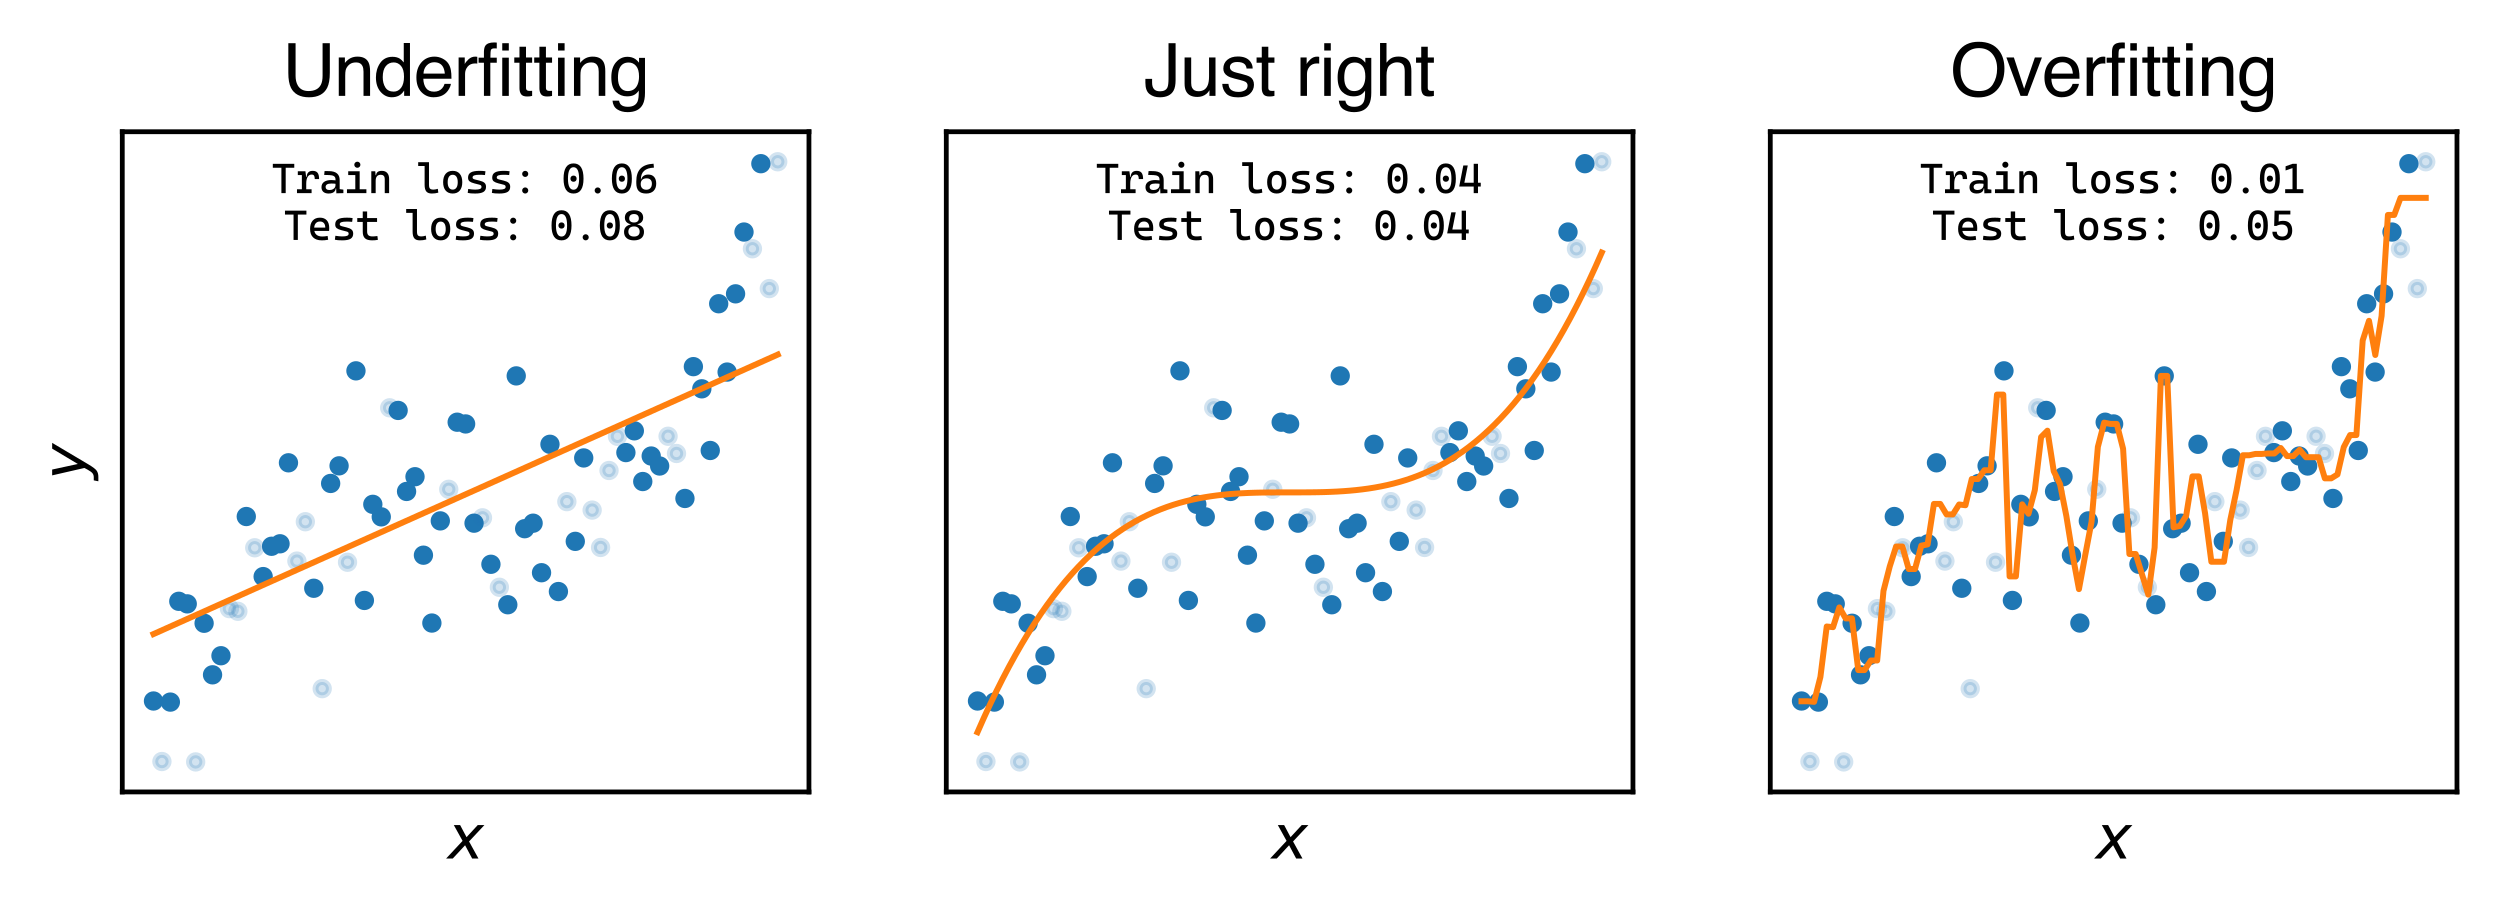 <?xml version="1.0" encoding="utf-8" standalone="no"?>
<!DOCTYPE svg PUBLIC "-//W3C//DTD SVG 1.1//EN"
  "http://www.w3.org/Graphics/SVG/1.1/DTD/svg11.dtd">
<svg xmlns:xlink="http://www.w3.org/1999/xlink" width="418.258pt" height="152.95pt" viewBox="0 0 418.258 152.95" xmlns="http://www.w3.org/2000/svg" version="1.1">
 <defs>
  <style type="text/css">*{stroke-linejoin: round; stroke-linecap: butt}</style>
 </defs>
 <g id="figure_1">
  <g id="patch_1">
   <path d="M 0 152.95 
L 418.258 152.95 
L 418.258 0 
L 0 0 
z
" style="fill: #ffffff"/>
  </g>
  <g id="axes_1">
   <g id="patch_2">
    <path d="M 20.458 132.492 
L 135.34 132.492 
L 135.34 22.043 
L 20.458 22.043 
z
" style="fill: #ffffff"/>
   </g>
   <g id="PathCollection_1">
    <defs>
     <path id="m319d9e95fe" d="M 0 1.118 
C 0.297 1.118 0.581 1 0.791 0.791 
C 1 0.581 1.118 0.297 1.118 0 
C 1.118 -0.297 1 -0.581 0.791 -0.791 
C 0.581 -1 0.297 -1.118 0 -1.118 
C -0.297 -1.118 -0.581 -1 -0.791 -0.791 
C -1 -0.581 -1.118 -0.297 -1.118 0 
C -1.118 0.297 -1 0.581 -0.791 0.791 
C -0.581 1 -0.297 1.118 0 1.118 
z
" style="stroke: #1f77b4"/>
    </defs>
    <g clip-path="url(#pfe03dd44c5)">
     <use xlink:href="#m319d9e95fe" x="46.85" y="90.977" style="fill: #1f77b4; stroke: #1f77b4"/>
     <use xlink:href="#m319d9e95fe" x="35.559" y="112.9" style="fill: #1f77b4; stroke: #1f77b4"/>
     <use xlink:href="#m319d9e95fe" x="124.473" y="38.821" style="fill: #1f77b4; stroke: #1f77b4"/>
     <use xlink:href="#m319d9e95fe" x="77.899" y="70.927" style="fill: #1f77b4; stroke: #1f77b4"/>
     <use xlink:href="#m319d9e95fe" x="34.148" y="104.274" style="fill: #1f77b4; stroke: #1f77b4"/>
     <use xlink:href="#m319d9e95fe" x="76.488" y="70.636" style="fill: #1f77b4; stroke: #1f77b4"/>
     <use xlink:href="#m319d9e95fe" x="114.594" y="83.394" style="fill: #1f77b4; stroke: #1f77b4"/>
     <use xlink:href="#m319d9e95fe" x="63.786" y="86.47" style="fill: #1f77b4; stroke: #1f77b4"/>
     <use xlink:href="#m319d9e95fe" x="92.012" y="74.333" style="fill: #1f77b4; stroke: #1f77b4"/>
     <use xlink:href="#m319d9e95fe" x="108.948" y="76.295" style="fill: #1f77b4; stroke: #1f77b4"/>
     <use xlink:href="#m319d9e95fe" x="72.254" y="104.237" style="fill: #1f77b4; stroke: #1f77b4"/>
     <use xlink:href="#m319d9e95fe" x="123.062" y="49.16" style="fill: #1f77b4; stroke: #1f77b4"/>
     <use xlink:href="#m319d9e95fe" x="107.537" y="80.562" style="fill: #1f77b4; stroke: #1f77b4"/>
     <use xlink:href="#m319d9e95fe" x="60.963" y="100.455" style="fill: #1f77b4; stroke: #1f77b4"/>
     <use xlink:href="#m319d9e95fe" x="55.318" y="80.881" style="fill: #1f77b4; stroke: #1f77b4"/>
     <use xlink:href="#m319d9e95fe" x="66.608" y="68.666" style="fill: #1f77b4; stroke: #1f77b4"/>
     <use xlink:href="#m319d9e95fe" x="118.828" y="75.367" style="fill: #1f77b4; stroke: #1f77b4"/>
     <use xlink:href="#m319d9e95fe" x="48.261" y="77.428" style="fill: #1f77b4; stroke: #1f77b4"/>
     <use xlink:href="#m319d9e95fe" x="96.246" y="90.571" style="fill: #1f77b4; stroke: #1f77b4"/>
     <use xlink:href="#m319d9e95fe" x="121.65" y="62.248" style="fill: #1f77b4; stroke: #1f77b4"/>
     <use xlink:href="#m319d9e95fe" x="56.729" y="77.936" style="fill: #1f77b4; stroke: #1f77b4"/>
     <use xlink:href="#m319d9e95fe" x="41.204" y="86.415" style="fill: #1f77b4; stroke: #1f77b4"/>
     <use xlink:href="#m319d9e95fe" x="89.19" y="87.532" style="fill: #1f77b4; stroke: #1f77b4"/>
     <use xlink:href="#m319d9e95fe" x="97.658" y="76.615" style="fill: #1f77b4; stroke: #1f77b4"/>
     <use xlink:href="#m319d9e95fe" x="31.325" y="101.028" style="fill: #1f77b4; stroke: #1f77b4"/>
     <use xlink:href="#m319d9e95fe" x="70.842" y="92.885" style="fill: #1f77b4; stroke: #1f77b4"/>
     <use xlink:href="#m319d9e95fe" x="45.438" y="91.392" style="fill: #1f77b4; stroke: #1f77b4"/>
     <use xlink:href="#m319d9e95fe" x="87.778" y="88.453" style="fill: #1f77b4; stroke: #1f77b4"/>
     <use xlink:href="#m319d9e95fe" x="116.005" y="61.34" style="fill: #1f77b4; stroke: #1f77b4"/>
     <use xlink:href="#m319d9e95fe" x="117.416" y="65.05" style="fill: #1f77b4; stroke: #1f77b4"/>
     <use xlink:href="#m319d9e95fe" x="62.374" y="84.378" style="fill: #1f77b4; stroke: #1f77b4"/>
     <use xlink:href="#m319d9e95fe" x="106.126" y="72.078" style="fill: #1f77b4; stroke: #1f77b4"/>
     <use xlink:href="#m319d9e95fe" x="69.431" y="79.757" style="fill: #1f77b4; stroke: #1f77b4"/>
     <use xlink:href="#m319d9e95fe" x="127.296" y="27.384" style="fill: #1f77b4; stroke: #1f77b4"/>
     <use xlink:href="#m319d9e95fe" x="36.97" y="109.705" style="fill: #1f77b4; stroke: #1f77b4"/>
     <use xlink:href="#m319d9e95fe" x="82.133" y="94.407" style="fill: #1f77b4; stroke: #1f77b4"/>
     <use xlink:href="#m319d9e95fe" x="93.424" y="98.967" style="fill: #1f77b4; stroke: #1f77b4"/>
     <use xlink:href="#m319d9e95fe" x="44.027" y="96.465" style="fill: #1f77b4; stroke: #1f77b4"/>
     <use xlink:href="#m319d9e95fe" x="86.367" y="62.888" style="fill: #1f77b4; stroke: #1f77b4"/>
     <use xlink:href="#m319d9e95fe" x="73.665" y="87.146" style="fill: #1f77b4; stroke: #1f77b4"/>
     <use xlink:href="#m319d9e95fe" x="120.239" y="50.816" style="fill: #1f77b4; stroke: #1f77b4"/>
     <use xlink:href="#m319d9e95fe" x="29.914" y="100.6" style="fill: #1f77b4; stroke: #1f77b4"/>
     <use xlink:href="#m319d9e95fe" x="28.502" y="117.463" style="fill: #1f77b4; stroke: #1f77b4"/>
     <use xlink:href="#m319d9e95fe" x="59.552" y="62.044" style="fill: #1f77b4; stroke: #1f77b4"/>
     <use xlink:href="#m319d9e95fe" x="68.02" y="82.22" style="fill: #1f77b4; stroke: #1f77b4"/>
     <use xlink:href="#m319d9e95fe" x="110.36" y="77.964" style="fill: #1f77b4; stroke: #1f77b4"/>
     <use xlink:href="#m319d9e95fe" x="104.714" y="75.718" style="fill: #1f77b4; stroke: #1f77b4"/>
     <use xlink:href="#m319d9e95fe" x="84.956" y="101.175" style="fill: #1f77b4; stroke: #1f77b4"/>
     <use xlink:href="#m319d9e95fe" x="90.601" y="95.817" style="fill: #1f77b4; stroke: #1f77b4"/>
     <use xlink:href="#m319d9e95fe" x="52.495" y="98.417" style="fill: #1f77b4; stroke: #1f77b4"/>
     <use xlink:href="#m319d9e95fe" x="79.31" y="87.528" style="fill: #1f77b4; stroke: #1f77b4"/>
     <use xlink:href="#m319d9e95fe" x="25.68" y="117.28" style="fill: #1f77b4; stroke: #1f77b4"/>
    </g>
   </g>
   <g id="PathCollection_2">
    <defs>
     <path id="ma2eb45e146" d="M 0 1.118 
C 0.297 1.118 0.581 1 0.791 0.791 
C 1 0.581 1.118 0.297 1.118 0 
C 1.118 -0.297 1 -0.581 0.791 -0.791 
C 0.581 -1 0.297 -1.118 0 -1.118 
C -0.297 -1.118 -0.581 -1 -0.791 -0.791 
C -1 -0.581 -1.118 -0.297 -1.118 0 
C -1.118 0.297 -1 0.581 -0.791 0.791 
C -0.581 1 -0.297 1.118 0 1.118 
z
" style="stroke: #1f77b4; stroke-opacity: 0.2"/>
    </defs>
    <g clip-path="url(#pfe03dd44c5)">
     <use xlink:href="#ma2eb45e146" x="75.076" y="81.86" style="fill: #1f77b4; fill-opacity: 0.2; stroke: #1f77b4; stroke-opacity: 0.2"/>
     <use xlink:href="#ma2eb45e146" x="130.118" y="27.063" style="fill: #1f77b4; fill-opacity: 0.2; stroke: #1f77b4; stroke-opacity: 0.2"/>
     <use xlink:href="#ma2eb45e146" x="42.616" y="91.644" style="fill: #1f77b4; fill-opacity: 0.2; stroke: #1f77b4; stroke-opacity: 0.2"/>
     <use xlink:href="#ma2eb45e146" x="32.736" y="127.472" style="fill: #1f77b4; fill-opacity: 0.2; stroke: #1f77b4; stroke-opacity: 0.2"/>
     <use xlink:href="#ma2eb45e146" x="103.303" y="72.998" style="fill: #1f77b4; fill-opacity: 0.2; stroke: #1f77b4; stroke-opacity: 0.2"/>
     <use xlink:href="#ma2eb45e146" x="39.793" y="102.271" style="fill: #1f77b4; fill-opacity: 0.2; stroke: #1f77b4; stroke-opacity: 0.2"/>
     <use xlink:href="#ma2eb45e146" x="94.835" y="83.925" style="fill: #1f77b4; fill-opacity: 0.2; stroke: #1f77b4; stroke-opacity: 0.2"/>
     <use xlink:href="#ma2eb45e146" x="80.722" y="86.633" style="fill: #1f77b4; fill-opacity: 0.2; stroke: #1f77b4; stroke-opacity: 0.2"/>
     <use xlink:href="#ma2eb45e146" x="99.069" y="85.34" style="fill: #1f77b4; fill-opacity: 0.2; stroke: #1f77b4; stroke-opacity: 0.2"/>
     <use xlink:href="#ma2eb45e146" x="125.884" y="41.618" style="fill: #1f77b4; fill-opacity: 0.2; stroke: #1f77b4; stroke-opacity: 0.2"/>
     <use xlink:href="#ma2eb45e146" x="100.48" y="91.592" style="fill: #1f77b4; fill-opacity: 0.2; stroke: #1f77b4; stroke-opacity: 0.2"/>
     <use xlink:href="#ma2eb45e146" x="53.906" y="115.212" style="fill: #1f77b4; fill-opacity: 0.2; stroke: #1f77b4; stroke-opacity: 0.2"/>
     <use xlink:href="#ma2eb45e146" x="49.672" y="93.874" style="fill: #1f77b4; fill-opacity: 0.2; stroke: #1f77b4; stroke-opacity: 0.2"/>
     <use xlink:href="#ma2eb45e146" x="27.091" y="127.404" style="fill: #1f77b4; fill-opacity: 0.2; stroke: #1f77b4; stroke-opacity: 0.2"/>
     <use xlink:href="#ma2eb45e146" x="111.771" y="72.988" style="fill: #1f77b4; fill-opacity: 0.2; stroke: #1f77b4; stroke-opacity: 0.2"/>
     <use xlink:href="#ma2eb45e146" x="65.197" y="68.228" style="fill: #1f77b4; fill-opacity: 0.2; stroke: #1f77b4; stroke-opacity: 0.2"/>
     <use xlink:href="#ma2eb45e146" x="113.182" y="75.868" style="fill: #1f77b4; fill-opacity: 0.2; stroke: #1f77b4; stroke-opacity: 0.2"/>
     <use xlink:href="#ma2eb45e146" x="128.707" y="48.282" style="fill: #1f77b4; fill-opacity: 0.2; stroke: #1f77b4; stroke-opacity: 0.2"/>
     <use xlink:href="#ma2eb45e146" x="83.544" y="98.249" style="fill: #1f77b4; fill-opacity: 0.2; stroke: #1f77b4; stroke-opacity: 0.2"/>
     <use xlink:href="#ma2eb45e146" x="58.14" y="94.064" style="fill: #1f77b4; fill-opacity: 0.2; stroke: #1f77b4; stroke-opacity: 0.2"/>
     <use xlink:href="#ma2eb45e146" x="101.892" y="78.714" style="fill: #1f77b4; fill-opacity: 0.2; stroke: #1f77b4; stroke-opacity: 0.2"/>
     <use xlink:href="#ma2eb45e146" x="51.084" y="87.286" style="fill: #1f77b4; fill-opacity: 0.2; stroke: #1f77b4; stroke-opacity: 0.2"/>
     <use xlink:href="#ma2eb45e146" x="38.382" y="101.827" style="fill: #1f77b4; fill-opacity: 0.2; stroke: #1f77b4; stroke-opacity: 0.2"/>
    </g>
   </g>
   <g id="matplotlib.axis_1">
    <g id="text_1">
     <!-- $x$ -->
     <g transform="translate(74.899 143.666) scale(0.1 -0.1)">
      <defs>
       <path id="DejaVuSans-Oblique-78" d="M 3841 3500 
L 2234 1784 
L 3219 0 
L 2559 0 
L 1819 1388 
L 531 0 
L -166 0 
L 1556 1844 
L 641 3500 
L 1300 3500 
L 1972 2234 
L 3144 3500 
L 3841 3500 
z
" transform="scale(0.016)"/>
      </defs>
      <use xlink:href="#DejaVuSans-Oblique-78" transform="translate(0 0.312)"/>
     </g>
    </g>
   </g>
   <g id="matplotlib.axis_2">
    <g id="text_2">
     <!-- $y$ -->
     <g transform="translate(14.358 80.267) rotate(-90) scale(0.1 -0.1)">
      <defs>
       <path id="DejaVuSans-Oblique-79" d="M 1588 -325 
Q 1188 -997 936 -1164 
Q 684 -1331 294 -1331 
L -159 -1331 
L -63 -850 
L 269 -850 
Q 509 -850 678 -719 
Q 847 -588 1056 -206 
L 1234 128 
L 459 3500 
L 1069 3500 
L 1650 819 
L 3256 3500 
L 3859 3500 
L 1588 -325 
z
" transform="scale(0.016)"/>
      </defs>
      <use xlink:href="#DejaVuSans-Oblique-79" transform="translate(0 0.312)"/>
     </g>
    </g>
   </g>
   <g id="line2d_1">
    <path d="M 25.68 106.081 
L 26.735 105.609 
L 27.79 105.137 
L 28.845 104.665 
L 29.899 104.192 
L 30.954 103.72 
L 32.009 103.248 
L 33.064 102.775 
L 34.119 102.303 
L 35.174 101.831 
L 36.229 101.358 
L 37.284 100.886 
L 38.339 100.414 
L 39.394 99.941 
L 40.449 99.469 
L 41.504 98.997 
L 42.559 98.525 
L 43.614 98.052 
L 44.669 97.58 
L 45.723 97.108 
L 46.778 96.635 
L 47.833 96.163 
L 48.888 95.691 
L 49.943 95.218 
L 50.998 94.746 
L 52.053 94.274 
L 53.108 93.801 
L 54.163 93.329 
L 55.218 92.857 
L 56.273 92.385 
L 57.328 91.912 
L 58.383 91.44 
L 59.438 90.968 
L 60.493 90.495 
L 61.548 90.023 
L 62.602 89.551 
L 63.657 89.078 
L 64.712 88.606 
L 65.767 88.134 
L 66.822 87.661 
L 67.877 87.189 
L 68.932 86.717 
L 69.987 86.244 
L 71.042 85.772 
L 72.097 85.3 
L 73.152 84.828 
L 74.207 84.355 
L 75.262 83.883 
L 76.317 83.411 
L 77.372 82.938 
L 78.426 82.466 
L 79.481 81.994 
L 80.536 81.521 
L 81.591 81.049 
L 82.646 80.577 
L 83.701 80.104 
L 84.756 79.632 
L 85.811 79.16 
L 86.866 78.688 
L 87.921 78.215 
L 88.976 77.743 
L 90.031 77.271 
L 91.086 76.798 
L 92.141 76.326 
L 93.196 75.854 
L 94.25 75.381 
L 95.305 74.909 
L 96.36 74.437 
L 97.415 73.964 
L 98.47 73.492 
L 99.525 73.02 
L 100.58 72.548 
L 101.635 72.075 
L 102.69 71.603 
L 103.745 71.131 
L 104.8 70.658 
L 105.855 70.186 
L 106.91 69.714 
L 107.965 69.241 
L 109.02 68.769 
L 110.074 68.297 
L 111.129 67.824 
L 112.184 67.352 
L 113.239 66.88 
L 114.294 66.408 
L 115.349 65.935 
L 116.404 65.463 
L 117.459 64.991 
L 118.514 64.518 
L 119.569 64.046 
L 120.624 63.574 
L 121.679 63.101 
L 122.734 62.629 
L 123.789 62.157 
L 124.844 61.684 
L 125.899 61.212 
L 126.953 60.74 
L 128.008 60.268 
L 129.063 59.795 
L 130.118 59.323 
" clip-path="url(#pfe03dd44c5)" style="fill: none; stroke: #ff7f0e; stroke-linecap: square"/>
   </g>
   <g id="patch_3">
    <path d="M 20.458 132.492 
L 20.458 22.043 
" style="fill: none; stroke: #000000; stroke-width: 0.8; stroke-linejoin: miter; stroke-linecap: square"/>
   </g>
   <g id="patch_4">
    <path d="M 135.34 132.492 
L 135.34 22.043 
" style="fill: none; stroke: #000000; stroke-width: 0.8; stroke-linejoin: miter; stroke-linecap: square"/>
   </g>
   <g id="patch_5">
    <path d="M 20.458 132.492 
L 135.34 132.492 
" style="fill: none; stroke: #000000; stroke-width: 0.8; stroke-linejoin: miter; stroke-linecap: square"/>
   </g>
   <g id="patch_6">
    <path d="M 20.458 22.043 
L 135.34 22.043 
" style="fill: none; stroke: #000000; stroke-width: 0.8; stroke-linejoin: miter; stroke-linecap: square"/>
   </g>
   <g id="text_3">
    <!-- Train loss: 0.06 -->
    <g transform="translate(45.368 32.309) scale(0.069 -0.069)">
     <defs>
      <path id="CascadiaCode-Regular-54" d="M 1550 0 
L 1550 4438 
L 2200 4438 
L 2200 0 
L 1550 0 
z
M 250 3844 
L 250 4438 
L 3500 4438 
L 3500 3844 
L 250 3844 
z
" transform="scale(0.016)"/>
      <path id="CascadiaCode-Regular-72" d="M 1650 1425 
L 1456 2463 
L 1713 2463 
Q 1769 3375 2625 3375 
Q 3138 3375 3369 3081 
Q 3600 2788 3600 2131 
L 2944 2131 
Q 2944 2494 2836 2653 
Q 2728 2813 2488 2813 
Q 2066 2813 1858 2452 
Q 1650 2091 1650 1425 
z
M 250 0 
L 250 581 
L 2463 581 
L 2463 0 
L 250 0 
z
M 988 0 
L 988 3313 
L 1525 3313 
L 1650 2363 
L 1650 0 
L 988 0 
z
M 375 2731 
L 375 3313 
L 1481 3313 
L 1544 2731 
L 375 2731 
z
" transform="scale(0.016)"/>
      <path id="CascadiaCode-Regular-61" d="M 2556 -31 
L 2513 950 
L 2425 1225 
L 2425 2081 
Q 2425 2413 2192 2567 
Q 1959 2722 1500 2734 
L 706 2756 
L 769 3344 
L 1438 3334 
Q 2259 3322 2657 2980 
Q 3056 2638 3056 1981 
L 3056 600 
L 3619 531 
L 3619 0 
L 2556 -31 
z
M 1388 -63 
Q 869 -63 584 187 
Q 300 438 300 894 
Q 300 1419 692 1700 
Q 1084 1981 1800 1981 
Q 2097 1981 2330 1945 
Q 2563 1909 2744 1838 
L 2606 1388 
Q 2397 1434 2197 1442 
Q 1997 1450 1788 1450 
Q 925 1450 925 925 
Q 925 706 1073 587 
Q 1222 469 1494 469 
Q 1803 469 2011 575 
Q 2219 681 2322 847 
Q 2425 1013 2425 1188 
L 2425 1550 
L 2619 700 
L 2356 700 
L 2463 800 
Q 2463 513 2330 320 
Q 2197 128 1956 32 
Q 1716 -63 1388 -63 
z
" transform="scale(0.016)"/>
      <path id="CascadiaCode-Regular-69" d="M 1763 0 
L 1763 3125 
L 2425 3125 
L 2425 0 
L 1763 0 
z
M 500 0 
L 500 581 
L 1825 581 
L 1825 0 
L 500 0 
z
M 2363 0 
L 2363 581 
L 3444 581 
L 3444 0 
L 2363 0 
z
M 688 2731 
L 688 3313 
L 2425 3313 
L 2425 2731 
L 688 2731 
z
M 2072 3838 
Q 1881 3838 1745 3973 
Q 1609 4109 1609 4300 
Q 1609 4494 1745 4628 
Q 1881 4763 2072 4763 
Q 2266 4763 2400 4628 
Q 2534 4494 2534 4300 
Q 2534 4109 2400 3973 
Q 2266 3838 2072 3838 
z
" transform="scale(0.016)"/>
      <path id="CascadiaCode-Regular-6e" d="M 2563 0 
L 2563 2156 
Q 2563 2456 2406 2618 
Q 2250 2781 1969 2781 
Q 1188 2781 1188 1863 
L 994 2713 
L 1250 2713 
Q 1278 3047 1493 3211 
Q 1709 3375 2125 3375 
Q 2650 3375 2937 3056 
Q 3225 2738 3225 2156 
L 3225 0 
L 2563 0 
z
M 525 0 
L 525 3313 
L 1125 3313 
L 1188 2613 
L 1188 0 
L 525 0 
z
" transform="scale(0.016)"/>
      <path id="CascadiaCode-Regular-20" transform="scale(0.016)"/>
      <path id="CascadiaCode-Regular-6c" d="M 2369 -63 
Q 1794 -63 1537 250 
Q 1281 563 1281 1250 
L 1281 4688 
L 1944 4688 
L 1944 1281 
Q 1944 1019 1994 853 
Q 2044 688 2189 609 
Q 2334 531 2619 531 
Q 2878 531 3281 650 
L 3356 69 
Q 3103 0 2870 -31 
Q 2638 -63 2369 -63 
z
M 306 4106 
L 306 4688 
L 1338 4688 
L 1338 4106 
L 306 4106 
z
" transform="scale(0.016)"/>
      <path id="CascadiaCode-Regular-6f" d="M 1875 -63 
Q 1188 -63 806 387 
Q 425 838 425 1656 
Q 425 2478 806 2926 
Q 1188 3375 1875 3375 
Q 2566 3375 2945 2926 
Q 3325 2478 3325 1656 
Q 3325 838 2945 387 
Q 2566 -63 1875 -63 
z
M 1875 531 
Q 2241 531 2439 825 
Q 2638 1119 2638 1656 
Q 2638 2197 2439 2489 
Q 2241 2781 1875 2781 
Q 1509 2781 1311 2489 
Q 1113 2197 1113 1656 
Q 1113 1119 1311 825 
Q 1509 531 1875 531 
z
" transform="scale(0.016)"/>
      <path id="CascadiaCode-Regular-73" d="M 1619 -63 
Q 1244 -63 976 -41 
Q 709 -19 488 31 
L 563 631 
Q 891 581 1142 556 
Q 1394 531 1619 531 
Q 2122 531 2348 629 
Q 2575 728 2575 944 
Q 2575 1094 2495 1167 
Q 2416 1241 2250 1281 
L 1488 1475 
Q 997 1600 767 1784 
Q 538 1969 538 2344 
Q 538 2888 955 3131 
Q 1372 3375 2300 3375 
Q 2541 3375 2748 3361 
Q 2956 3347 3175 3313 
L 3106 2738 
Q 2853 2763 2659 2772 
Q 2466 2781 2281 2781 
Q 1725 2781 1475 2686 
Q 1225 2591 1225 2375 
Q 1225 2231 1328 2167 
Q 1431 2103 1644 2050 
L 2256 1900 
Q 2778 1775 3020 1565 
Q 3263 1356 3263 956 
Q 3263 422 2872 179 
Q 2481 -63 1619 -63 
z
" transform="scale(0.016)"/>
      <path id="CascadiaCode-Regular-3a" d="M 1875 2450 
Q 1684 2450 1548 2586 
Q 1413 2722 1413 2913 
Q 1413 3106 1548 3240 
Q 1684 3375 1875 3375 
Q 2069 3375 2203 3240 
Q 2338 3106 2338 2913 
Q 2338 2722 2203 2586 
Q 2069 2450 1875 2450 
z
M 1875 -63 
Q 1684 -63 1548 73 
Q 1413 209 1413 400 
Q 1413 594 1548 728 
Q 1684 863 1875 863 
Q 2069 863 2203 728 
Q 2338 594 2338 400 
Q 2338 209 2203 73 
Q 2069 -63 1875 -63 
z
" transform="scale(0.016)"/>
      <path id="CascadiaCode-Regular-30" d="M 1875 -63 
Q 363 -63 363 2188 
Q 363 4500 1875 4500 
Q 3388 4500 3388 2188 
Q 3388 -63 1875 -63 
z
M 1875 1719 
Q 1666 1719 1536 1848 
Q 1406 1978 1406 2188 
Q 1406 2400 1536 2528 
Q 1666 2656 1875 2656 
Q 2088 2656 2216 2528 
Q 2344 2400 2344 2188 
Q 2344 1978 2216 1848 
Q 2088 1719 1875 1719 
z
M 1875 513 
Q 2719 513 2719 2188 
Q 2719 3925 1875 3925 
Q 1031 3925 1031 2188 
Q 1031 513 1875 513 
z
" transform="scale(0.016)"/>
      <path id="CascadiaCode-Regular-2e" d="M 1875 -63 
Q 1684 -63 1548 73 
Q 1413 209 1413 400 
Q 1413 594 1548 728 
Q 1684 863 1875 863 
Q 2069 863 2203 728 
Q 2338 594 2338 400 
Q 2338 209 2203 73 
Q 2069 -63 1875 -63 
z
" transform="scale(0.016)"/>
      <path id="CascadiaCode-Regular-36" d="M 1900 -63 
Q 1128 -63 764 321 
Q 400 706 400 1519 
L 919 2088 
L 1150 2088 
Q 1244 2434 1523 2623 
Q 1803 2813 2206 2813 
Q 2788 2813 3103 2453 
Q 3419 2094 3419 1438 
Q 3419 731 3017 334 
Q 2616 -63 1900 -63 
z
M 1922 513 
Q 2319 513 2541 758 
Q 2763 1003 2763 1438 
Q 2763 1822 2558 2030 
Q 2353 2238 1972 2238 
Q 1538 2238 1303 2013 
Q 1069 1788 1069 1375 
Q 1069 969 1294 741 
Q 1519 513 1922 513 
z
M 400 1519 
L 400 1794 
Q 400 3066 1045 3728 
Q 1691 4391 3013 4456 
L 3075 3863 
Q 1094 3778 1094 2081 
L 1094 1725 
L 400 1519 
z
" transform="scale(0.016)"/>
     </defs>
     <use xlink:href="#CascadiaCode-Regular-54"/>
     <use xlink:href="#CascadiaCode-Regular-72" x="58.594"/>
     <use xlink:href="#CascadiaCode-Regular-61" x="117.188"/>
     <use xlink:href="#CascadiaCode-Regular-69" x="175.781"/>
     <use xlink:href="#CascadiaCode-Regular-6e" x="234.375"/>
     <use xlink:href="#CascadiaCode-Regular-20" x="292.969"/>
     <use xlink:href="#CascadiaCode-Regular-6c" x="351.562"/>
     <use xlink:href="#CascadiaCode-Regular-6f" x="410.156"/>
     <use xlink:href="#CascadiaCode-Regular-73" x="468.75"/>
     <use xlink:href="#CascadiaCode-Regular-73" x="527.344"/>
     <use xlink:href="#CascadiaCode-Regular-3a" x="585.938"/>
     <use xlink:href="#CascadiaCode-Regular-20" x="644.531"/>
     <use xlink:href="#CascadiaCode-Regular-30" x="703.125"/>
     <use xlink:href="#CascadiaCode-Regular-2e" x="761.719"/>
     <use xlink:href="#CascadiaCode-Regular-30" x="820.312"/>
     <use xlink:href="#CascadiaCode-Regular-36" x="878.906"/>
    </g>
   </g>
   <g id="text_4">
    <!-- Test loss: 0.08 -->
    <g transform="translate(47.401 40.142) scale(0.069 -0.069)">
     <defs>
      <path id="CascadiaCode-Regular-65" d="M 2163 -63 
Q 1316 -63 855 382 
Q 394 828 394 1663 
Q 394 2475 784 2925 
Q 1175 3375 1888 3375 
Q 2559 3375 2926 2969 
Q 3294 2563 3294 1788 
Q 3294 1559 3275 1363 
L 950 1363 
L 950 1869 
L 2694 1869 
Q 2694 2316 2481 2555 
Q 2269 2794 1894 2794 
Q 1472 2794 1239 2506 
Q 1006 2219 1006 1694 
Q 1006 1119 1326 819 
Q 1647 519 2238 519 
Q 2444 519 2644 542 
Q 2844 566 3050 606 
L 3131 25 
Q 2838 -31 2594 -47 
Q 2350 -63 2163 -63 
z
" transform="scale(0.016)"/>
      <path id="CascadiaCode-Regular-74" d="M 2475 -63 
Q 1722 -63 1386 250 
Q 1050 563 1050 1250 
L 1050 1813 
L 1713 1813 
L 1713 1281 
Q 1713 888 1905 709 
Q 2097 531 2538 531 
Q 2694 531 2869 548 
Q 3044 566 3269 594 
L 3344 13 
Q 3125 -25 2917 -44 
Q 2709 -63 2475 -63 
z
M 1050 1563 
L 1050 4313 
L 1713 4313 
L 1713 1563 
L 1050 1563 
z
M 219 2731 
L 219 3313 
L 3219 3313 
L 3219 2731 
L 219 2731 
z
" transform="scale(0.016)"/>
      <path id="CascadiaCode-Regular-38" d="M 1875 -63 
Q 1153 -63 758 273 
Q 363 609 363 1219 
Q 363 1778 758 2083 
Q 1153 2388 1875 2388 
Q 2597 2388 2992 2083 
Q 3388 1778 3388 1219 
Q 3388 609 2992 273 
Q 2597 -63 1875 -63 
z
M 1875 513 
Q 2284 513 2507 706 
Q 2731 900 2731 1250 
Q 2731 1625 2507 1834 
Q 2284 2044 1875 2044 
Q 1466 2044 1242 1834 
Q 1019 1625 1019 1250 
Q 1019 900 1242 706 
Q 1466 513 1875 513 
z
M 1356 2206 
L 1356 2525 
L 2400 2525 
L 2400 2206 
L 1356 2206 
z
M 1875 2644 
Q 2225 2644 2415 2805 
Q 2606 2966 2606 3250 
Q 2606 3575 2415 3750 
Q 2225 3925 1875 3925 
Q 1525 3925 1334 3750 
Q 1144 3575 1144 3250 
Q 1144 2966 1334 2805 
Q 1525 2644 1875 2644 
z
M 1875 2331 
Q 1216 2331 852 2604 
Q 488 2878 488 3375 
Q 488 3909 852 4204 
Q 1216 4500 1875 4500 
Q 2538 4500 2900 4204 
Q 3263 3909 3263 3375 
Q 3263 2878 2900 2604 
Q 2538 2331 1875 2331 
z
" transform="scale(0.016)"/>
     </defs>
     <use xlink:href="#CascadiaCode-Regular-54"/>
     <use xlink:href="#CascadiaCode-Regular-65" x="58.594"/>
     <use xlink:href="#CascadiaCode-Regular-73" x="117.188"/>
     <use xlink:href="#CascadiaCode-Regular-74" x="175.781"/>
     <use xlink:href="#CascadiaCode-Regular-20" x="234.375"/>
     <use xlink:href="#CascadiaCode-Regular-6c" x="292.969"/>
     <use xlink:href="#CascadiaCode-Regular-6f" x="351.562"/>
     <use xlink:href="#CascadiaCode-Regular-73" x="410.156"/>
     <use xlink:href="#CascadiaCode-Regular-73" x="468.75"/>
     <use xlink:href="#CascadiaCode-Regular-3a" x="527.344"/>
     <use xlink:href="#CascadiaCode-Regular-20" x="585.938"/>
     <use xlink:href="#CascadiaCode-Regular-30" x="644.531"/>
     <use xlink:href="#CascadiaCode-Regular-2e" x="703.125"/>
     <use xlink:href="#CascadiaCode-Regular-30" x="761.719"/>
     <use xlink:href="#CascadiaCode-Regular-38" x="820.312"/>
    </g>
   </g>
   <g id="text_5">
    <!-- Underfitting -->
    <g transform="translate(47.218 16.043) scale(0.12 -0.12)">
     <defs>
      <path id="Helvetica-55" d="M 1163 4591 
L 1163 1753 
Q 1163 1253 1350 922 
Q 1628 422 2288 422 
Q 3078 422 3363 963 
Q 3516 1256 3516 1753 
L 3516 4591 
L 4147 4591 
L 4147 2013 
Q 4147 1166 3919 709 
Q 3500 -122 2338 -122 
Q 1175 -122 759 709 
Q 531 1166 531 2013 
L 531 4591 
L 1163 4591 
z
M 2341 4591 
L 2341 4591 
z
" transform="scale(0.016)"/>
      <path id="Helvetica-6e" d="M 413 3347 
L 947 3347 
L 947 2872 
Q 1184 3166 1450 3294 
Q 1716 3422 2041 3422 
Q 2753 3422 3003 2925 
Q 3141 2653 3141 2147 
L 3141 0 
L 2569 0 
L 2569 2109 
Q 2569 2416 2478 2603 
Q 2328 2916 1934 2916 
Q 1734 2916 1606 2875 
Q 1375 2806 1200 2600 
Q 1059 2434 1017 2257 
Q 975 2081 975 1753 
L 975 0 
L 413 0 
L 413 3347 
z
M 1734 3428 
L 1734 3428 
z
" transform="scale(0.016)"/>
      <path id="Helvetica-64" d="M 769 1634 
Q 769 1097 997 734 
Q 1225 372 1728 372 
Q 2119 372 2370 708 
Q 2622 1044 2622 1672 
Q 2622 2306 2362 2611 
Q 2103 2916 1722 2916 
Q 1297 2916 1033 2591 
Q 769 2266 769 1634 
z
M 1616 3406 
Q 2000 3406 2259 3244 
Q 2409 3150 2600 2916 
L 2600 4606 
L 3141 4606 
L 3141 0 
L 2634 0 
L 2634 466 
Q 2438 156 2169 18 
Q 1900 -119 1553 -119 
Q 994 -119 584 351 
Q 175 822 175 1603 
Q 175 2334 548 2870 
Q 922 3406 1616 3406 
z
" transform="scale(0.016)"/>
      <path id="Helvetica-65" d="M 1806 3422 
Q 2163 3422 2497 3255 
Q 2831 3088 3006 2822 
Q 3175 2569 3231 2231 
Q 3281 2000 3281 1494 
L 828 1494 
Q 844 984 1069 676 
Q 1294 369 1766 369 
Q 2206 369 2469 659 
Q 2619 828 2681 1050 
L 3234 1050 
Q 3213 866 3089 639 
Q 2966 413 2813 269 
Q 2556 19 2178 -69 
Q 1975 -119 1719 -119 
Q 1094 -119 659 336 
Q 225 791 225 1609 
Q 225 2416 662 2919 
Q 1100 3422 1806 3422 
z
M 2703 1941 
Q 2669 2306 2544 2525 
Q 2313 2931 1772 2931 
Q 1384 2931 1121 2651 
Q 859 2372 844 1941 
L 2703 1941 
z
M 1753 3428 
L 1753 3428 
z
" transform="scale(0.016)"/>
      <path id="Helvetica-72" d="M 428 3347 
L 963 3347 
L 963 2769 
Q 1028 2938 1284 3180 
Q 1541 3422 1875 3422 
Q 1891 3422 1928 3419 
Q 1966 3416 2056 3406 
L 2056 2813 
Q 2006 2822 1964 2825 
Q 1922 2828 1872 2828 
Q 1447 2828 1219 2554 
Q 991 2281 991 1925 
L 991 0 
L 428 0 
L 428 3347 
z
" transform="scale(0.016)"/>
      <path id="Helvetica-66" d="M 553 3856 
Q 566 4206 675 4369 
Q 872 4656 1434 4656 
Q 1488 4656 1544 4653 
Q 1600 4650 1672 4644 
L 1672 4131 
Q 1584 4138 1545 4139 
Q 1506 4141 1472 4141 
Q 1216 4141 1166 4008 
Q 1116 3875 1116 3331 
L 1672 3331 
L 1672 2888 
L 1109 2888 
L 1109 0 
L 553 0 
L 553 2888 
L 88 2888 
L 88 3331 
L 553 3331 
L 553 3856 
z
" transform="scale(0.016)"/>
      <path id="Helvetica-69" d="M 413 3331 
L 984 3331 
L 984 0 
L 413 0 
L 413 3331 
z
M 413 4591 
L 984 4591 
L 984 3953 
L 413 3953 
L 413 4591 
z
" transform="scale(0.016)"/>
      <path id="Helvetica-74" d="M 525 4281 
L 1094 4281 
L 1094 3347 
L 1628 3347 
L 1628 2888 
L 1094 2888 
L 1094 703 
Q 1094 528 1213 469 
Q 1278 434 1431 434 
Q 1472 434 1519 436 
Q 1566 438 1628 444 
L 1628 0 
Q 1531 -28 1426 -40 
Q 1322 -53 1200 -53 
Q 806 -53 665 148 
Q 525 350 525 672 
L 525 2888 
L 72 2888 
L 72 3347 
L 525 3347 
L 525 4281 
z
" transform="scale(0.016)"/>
      <path id="Helvetica-67" d="M 1594 3406 
Q 1988 3406 2281 3213 
Q 2441 3103 2606 2894 
L 2606 3316 
L 3125 3316 
L 3125 272 
Q 3125 -366 2938 -734 
Q 2588 -1416 1616 -1416 
Q 1075 -1416 706 -1173 
Q 338 -931 294 -416 
L 866 -416 
Q 906 -641 1028 -763 
Q 1219 -950 1628 -950 
Q 2275 -950 2475 -494 
Q 2594 -225 2584 466 
Q 2416 209 2178 84 
Q 1941 -41 1550 -41 
Q 1006 -41 598 345 
Q 191 731 191 1622 
Q 191 2463 602 2934 
Q 1013 3406 1594 3406 
z
M 2606 1688 
Q 2606 2309 2350 2609 
Q 2094 2909 1697 2909 
Q 1103 2909 884 2353 
Q 769 2056 769 1575 
Q 769 1009 998 714 
Q 1228 419 1616 419 
Q 2222 419 2469 966 
Q 2606 1275 2606 1688 
z
M 1659 3428 
L 1659 3428 
z
" transform="scale(0.016)"/>
     </defs>
     <use xlink:href="#Helvetica-55"/>
     <use xlink:href="#Helvetica-6e" x="72.217"/>
     <use xlink:href="#Helvetica-64" x="127.832"/>
     <use xlink:href="#Helvetica-65" x="183.447"/>
     <use xlink:href="#Helvetica-72" x="239.062"/>
     <use xlink:href="#Helvetica-66" x="272.363"/>
     <use xlink:href="#Helvetica-69" x="300.146"/>
     <use xlink:href="#Helvetica-74" x="322.363"/>
     <use xlink:href="#Helvetica-74" x="350.146"/>
     <use xlink:href="#Helvetica-69" x="377.93"/>
     <use xlink:href="#Helvetica-6e" x="400.146"/>
     <use xlink:href="#Helvetica-67" x="455.762"/>
    </g>
   </g>
  </g>
  <g id="axes_2">
   <g id="patch_7">
    <path d="M 158.317 132.492 
L 273.199 132.492 
L 273.199 22.043 
L 158.317 22.043 
z
" style="fill: #ffffff"/>
   </g>
   <g id="PathCollection_3">
    <g clip-path="url(#pd6343ca22c)">
     <use xlink:href="#m319d9e95fe" x="184.709" y="90.977" style="fill: #1f77b4; stroke: #1f77b4"/>
     <use xlink:href="#m319d9e95fe" x="173.418" y="112.9" style="fill: #1f77b4; stroke: #1f77b4"/>
     <use xlink:href="#m319d9e95fe" x="262.332" y="38.821" style="fill: #1f77b4; stroke: #1f77b4"/>
     <use xlink:href="#m319d9e95fe" x="215.758" y="70.927" style="fill: #1f77b4; stroke: #1f77b4"/>
     <use xlink:href="#m319d9e95fe" x="172.007" y="104.274" style="fill: #1f77b4; stroke: #1f77b4"/>
     <use xlink:href="#m319d9e95fe" x="214.346" y="70.636" style="fill: #1f77b4; stroke: #1f77b4"/>
     <use xlink:href="#m319d9e95fe" x="252.452" y="83.394" style="fill: #1f77b4; stroke: #1f77b4"/>
     <use xlink:href="#m319d9e95fe" x="201.645" y="86.47" style="fill: #1f77b4; stroke: #1f77b4"/>
     <use xlink:href="#m319d9e95fe" x="229.871" y="74.333" style="fill: #1f77b4; stroke: #1f77b4"/>
     <use xlink:href="#m319d9e95fe" x="246.807" y="76.295" style="fill: #1f77b4; stroke: #1f77b4"/>
     <use xlink:href="#m319d9e95fe" x="210.112" y="104.237" style="fill: #1f77b4; stroke: #1f77b4"/>
     <use xlink:href="#m319d9e95fe" x="260.92" y="49.16" style="fill: #1f77b4; stroke: #1f77b4"/>
     <use xlink:href="#m319d9e95fe" x="245.396" y="80.562" style="fill: #1f77b4; stroke: #1f77b4"/>
     <use xlink:href="#m319d9e95fe" x="198.822" y="100.455" style="fill: #1f77b4; stroke: #1f77b4"/>
     <use xlink:href="#m319d9e95fe" x="193.177" y="80.881" style="fill: #1f77b4; stroke: #1f77b4"/>
     <use xlink:href="#m319d9e95fe" x="204.467" y="68.666" style="fill: #1f77b4; stroke: #1f77b4"/>
     <use xlink:href="#m319d9e95fe" x="256.686" y="75.367" style="fill: #1f77b4; stroke: #1f77b4"/>
     <use xlink:href="#m319d9e95fe" x="186.12" y="77.428" style="fill: #1f77b4; stroke: #1f77b4"/>
     <use xlink:href="#m319d9e95fe" x="234.105" y="90.571" style="fill: #1f77b4; stroke: #1f77b4"/>
     <use xlink:href="#m319d9e95fe" x="259.509" y="62.248" style="fill: #1f77b4; stroke: #1f77b4"/>
     <use xlink:href="#m319d9e95fe" x="194.588" y="77.936" style="fill: #1f77b4; stroke: #1f77b4"/>
     <use xlink:href="#m319d9e95fe" x="179.063" y="86.415" style="fill: #1f77b4; stroke: #1f77b4"/>
     <use xlink:href="#m319d9e95fe" x="227.048" y="87.532" style="fill: #1f77b4; stroke: #1f77b4"/>
     <use xlink:href="#m319d9e95fe" x="235.516" y="76.615" style="fill: #1f77b4; stroke: #1f77b4"/>
     <use xlink:href="#m319d9e95fe" x="169.184" y="101.028" style="fill: #1f77b4; stroke: #1f77b4"/>
     <use xlink:href="#m319d9e95fe" x="208.701" y="92.885" style="fill: #1f77b4; stroke: #1f77b4"/>
     <use xlink:href="#m319d9e95fe" x="183.297" y="91.392" style="fill: #1f77b4; stroke: #1f77b4"/>
     <use xlink:href="#m319d9e95fe" x="225.637" y="88.453" style="fill: #1f77b4; stroke: #1f77b4"/>
     <use xlink:href="#m319d9e95fe" x="253.864" y="61.34" style="fill: #1f77b4; stroke: #1f77b4"/>
     <use xlink:href="#m319d9e95fe" x="255.275" y="65.05" style="fill: #1f77b4; stroke: #1f77b4"/>
     <use xlink:href="#m319d9e95fe" x="200.233" y="84.378" style="fill: #1f77b4; stroke: #1f77b4"/>
     <use xlink:href="#m319d9e95fe" x="243.984" y="72.078" style="fill: #1f77b4; stroke: #1f77b4"/>
     <use xlink:href="#m319d9e95fe" x="207.29" y="79.757" style="fill: #1f77b4; stroke: #1f77b4"/>
     <use xlink:href="#m319d9e95fe" x="265.154" y="27.384" style="fill: #1f77b4; stroke: #1f77b4"/>
     <use xlink:href="#m319d9e95fe" x="174.829" y="109.705" style="fill: #1f77b4; stroke: #1f77b4"/>
     <use xlink:href="#m319d9e95fe" x="219.992" y="94.407" style="fill: #1f77b4; stroke: #1f77b4"/>
     <use xlink:href="#m319d9e95fe" x="231.282" y="98.967" style="fill: #1f77b4; stroke: #1f77b4"/>
     <use xlink:href="#m319d9e95fe" x="181.886" y="96.465" style="fill: #1f77b4; stroke: #1f77b4"/>
     <use xlink:href="#m319d9e95fe" x="224.226" y="62.888" style="fill: #1f77b4; stroke: #1f77b4"/>
     <use xlink:href="#m319d9e95fe" x="211.524" y="87.146" style="fill: #1f77b4; stroke: #1f77b4"/>
     <use xlink:href="#m319d9e95fe" x="258.098" y="50.816" style="fill: #1f77b4; stroke: #1f77b4"/>
     <use xlink:href="#m319d9e95fe" x="167.773" y="100.6" style="fill: #1f77b4; stroke: #1f77b4"/>
     <use xlink:href="#m319d9e95fe" x="166.361" y="117.463" style="fill: #1f77b4; stroke: #1f77b4"/>
     <use xlink:href="#m319d9e95fe" x="197.411" y="62.044" style="fill: #1f77b4; stroke: #1f77b4"/>
     <use xlink:href="#m319d9e95fe" x="205.878" y="82.22" style="fill: #1f77b4; stroke: #1f77b4"/>
     <use xlink:href="#m319d9e95fe" x="248.218" y="77.964" style="fill: #1f77b4; stroke: #1f77b4"/>
     <use xlink:href="#m319d9e95fe" x="242.573" y="75.718" style="fill: #1f77b4; stroke: #1f77b4"/>
     <use xlink:href="#m319d9e95fe" x="222.814" y="101.175" style="fill: #1f77b4; stroke: #1f77b4"/>
     <use xlink:href="#m319d9e95fe" x="228.46" y="95.817" style="fill: #1f77b4; stroke: #1f77b4"/>
     <use xlink:href="#m319d9e95fe" x="190.354" y="98.417" style="fill: #1f77b4; stroke: #1f77b4"/>
     <use xlink:href="#m319d9e95fe" x="217.169" y="87.528" style="fill: #1f77b4; stroke: #1f77b4"/>
     <use xlink:href="#m319d9e95fe" x="163.539" y="117.28" style="fill: #1f77b4; stroke: #1f77b4"/>
    </g>
   </g>
   <g id="PathCollection_4">
    <g clip-path="url(#pd6343ca22c)">
     <use xlink:href="#ma2eb45e146" x="212.935" y="81.86" style="fill: #1f77b4; fill-opacity: 0.2; stroke: #1f77b4; stroke-opacity: 0.2"/>
     <use xlink:href="#ma2eb45e146" x="267.977" y="27.063" style="fill: #1f77b4; fill-opacity: 0.2; stroke: #1f77b4; stroke-opacity: 0.2"/>
     <use xlink:href="#ma2eb45e146" x="180.475" y="91.644" style="fill: #1f77b4; fill-opacity: 0.2; stroke: #1f77b4; stroke-opacity: 0.2"/>
     <use xlink:href="#ma2eb45e146" x="170.595" y="127.472" style="fill: #1f77b4; fill-opacity: 0.2; stroke: #1f77b4; stroke-opacity: 0.2"/>
     <use xlink:href="#ma2eb45e146" x="241.162" y="72.998" style="fill: #1f77b4; fill-opacity: 0.2; stroke: #1f77b4; stroke-opacity: 0.2"/>
     <use xlink:href="#ma2eb45e146" x="177.652" y="102.271" style="fill: #1f77b4; fill-opacity: 0.2; stroke: #1f77b4; stroke-opacity: 0.2"/>
     <use xlink:href="#ma2eb45e146" x="232.694" y="83.925" style="fill: #1f77b4; fill-opacity: 0.2; stroke: #1f77b4; stroke-opacity: 0.2"/>
     <use xlink:href="#ma2eb45e146" x="218.58" y="86.633" style="fill: #1f77b4; fill-opacity: 0.2; stroke: #1f77b4; stroke-opacity: 0.2"/>
     <use xlink:href="#ma2eb45e146" x="236.928" y="85.34" style="fill: #1f77b4; fill-opacity: 0.2; stroke: #1f77b4; stroke-opacity: 0.2"/>
     <use xlink:href="#ma2eb45e146" x="263.743" y="41.618" style="fill: #1f77b4; fill-opacity: 0.2; stroke: #1f77b4; stroke-opacity: 0.2"/>
     <use xlink:href="#ma2eb45e146" x="238.339" y="91.592" style="fill: #1f77b4; fill-opacity: 0.2; stroke: #1f77b4; stroke-opacity: 0.2"/>
     <use xlink:href="#ma2eb45e146" x="191.765" y="115.212" style="fill: #1f77b4; fill-opacity: 0.2; stroke: #1f77b4; stroke-opacity: 0.2"/>
     <use xlink:href="#ma2eb45e146" x="187.531" y="93.874" style="fill: #1f77b4; fill-opacity: 0.2; stroke: #1f77b4; stroke-opacity: 0.2"/>
     <use xlink:href="#ma2eb45e146" x="164.95" y="127.404" style="fill: #1f77b4; fill-opacity: 0.2; stroke: #1f77b4; stroke-opacity: 0.2"/>
     <use xlink:href="#ma2eb45e146" x="249.63" y="72.988" style="fill: #1f77b4; fill-opacity: 0.2; stroke: #1f77b4; stroke-opacity: 0.2"/>
     <use xlink:href="#ma2eb45e146" x="203.056" y="68.228" style="fill: #1f77b4; fill-opacity: 0.2; stroke: #1f77b4; stroke-opacity: 0.2"/>
     <use xlink:href="#ma2eb45e146" x="251.041" y="75.868" style="fill: #1f77b4; fill-opacity: 0.2; stroke: #1f77b4; stroke-opacity: 0.2"/>
     <use xlink:href="#ma2eb45e146" x="266.566" y="48.282" style="fill: #1f77b4; fill-opacity: 0.2; stroke: #1f77b4; stroke-opacity: 0.2"/>
     <use xlink:href="#ma2eb45e146" x="221.403" y="98.249" style="fill: #1f77b4; fill-opacity: 0.2; stroke: #1f77b4; stroke-opacity: 0.2"/>
     <use xlink:href="#ma2eb45e146" x="195.999" y="94.064" style="fill: #1f77b4; fill-opacity: 0.2; stroke: #1f77b4; stroke-opacity: 0.2"/>
     <use xlink:href="#ma2eb45e146" x="239.75" y="78.714" style="fill: #1f77b4; fill-opacity: 0.2; stroke: #1f77b4; stroke-opacity: 0.2"/>
     <use xlink:href="#ma2eb45e146" x="188.943" y="87.286" style="fill: #1f77b4; fill-opacity: 0.2; stroke: #1f77b4; stroke-opacity: 0.2"/>
     <use xlink:href="#ma2eb45e146" x="176.241" y="101.827" style="fill: #1f77b4; fill-opacity: 0.2; stroke: #1f77b4; stroke-opacity: 0.2"/>
    </g>
   </g>
   <g id="matplotlib.axis_3">
    <g id="text_6">
     <!-- $x$ -->
     <g transform="translate(212.758 143.666) scale(0.1 -0.1)">
      <use xlink:href="#DejaVuSans-Oblique-78" transform="translate(0 0.312)"/>
     </g>
    </g>
   </g>
   <g id="matplotlib.axis_4"/>
   <g id="line2d_2">
    <path d="M 163.539 122.502 
L 164.593 120.119 
L 165.648 117.832 
L 166.703 115.64 
L 167.758 113.54 
L 168.813 111.53 
L 169.868 109.609 
L 170.923 107.774 
L 171.978 106.023 
L 173.033 104.355 
L 174.088 102.767 
L 175.143 101.257 
L 176.198 99.824 
L 177.253 98.466 
L 178.308 97.179 
L 179.363 95.964 
L 180.418 94.816 
L 181.472 93.735 
L 182.527 92.719 
L 183.582 91.765 
L 184.637 90.872 
L 185.692 90.037 
L 186.747 89.259 
L 187.802 88.536 
L 188.857 87.865 
L 189.912 87.244 
L 190.967 86.673 
L 192.022 86.148 
L 193.077 85.667 
L 194.132 85.23 
L 195.187 84.832 
L 196.242 84.474 
L 197.296 84.153 
L 198.351 83.866 
L 199.406 83.611 
L 200.461 83.388 
L 201.516 83.194 
L 202.571 83.026 
L 203.626 82.883 
L 204.681 82.763 
L 205.736 82.663 
L 206.791 82.583 
L 207.846 82.519 
L 208.901 82.47 
L 209.956 82.435 
L 211.011 82.41 
L 212.066 82.394 
L 213.12 82.385 
L 214.175 82.381 
L 215.23 82.38 
L 216.285 82.38 
L 217.34 82.378 
L 218.395 82.374 
L 219.45 82.365 
L 220.505 82.349 
L 221.56 82.325 
L 222.615 82.289 
L 223.67 82.24 
L 224.725 82.176 
L 225.78 82.096 
L 226.835 81.997 
L 227.89 81.876 
L 228.944 81.734 
L 229.999 81.566 
L 231.054 81.371 
L 232.109 81.148 
L 233.164 80.894 
L 234.219 80.607 
L 235.274 80.285 
L 236.329 79.927 
L 237.384 79.53 
L 238.439 79.092 
L 239.494 78.612 
L 240.549 78.086 
L 241.604 77.515 
L 242.659 76.894 
L 243.714 76.223 
L 244.769 75.5 
L 245.823 74.722 
L 246.878 73.887 
L 247.933 72.994 
L 248.988 72.04 
L 250.043 71.024 
L 251.098 69.943 
L 252.153 68.796 
L 253.208 67.58 
L 254.263 66.294 
L 255.318 64.935 
L 256.373 63.502 
L 257.428 61.992 
L 258.483 60.404 
L 259.538 58.736 
L 260.593 56.985 
L 261.647 55.15 
L 262.702 53.229 
L 263.757 51.219 
L 264.812 49.119 
L 265.867 46.927 
L 266.922 44.64 
L 267.977 42.257 
" clip-path="url(#pd6343ca22c)" style="fill: none; stroke: #ff7f0e; stroke-linecap: square"/>
   </g>
   <g id="patch_8">
    <path d="M 158.317 132.492 
L 158.317 22.043 
" style="fill: none; stroke: #000000; stroke-width: 0.8; stroke-linejoin: miter; stroke-linecap: square"/>
   </g>
   <g id="patch_9">
    <path d="M 273.199 132.492 
L 273.199 22.043 
" style="fill: none; stroke: #000000; stroke-width: 0.8; stroke-linejoin: miter; stroke-linecap: square"/>
   </g>
   <g id="patch_10">
    <path d="M 158.317 132.492 
L 273.199 132.492 
" style="fill: none; stroke: #000000; stroke-width: 0.8; stroke-linejoin: miter; stroke-linecap: square"/>
   </g>
   <g id="patch_11">
    <path d="M 158.317 22.043 
L 273.199 22.043 
" style="fill: none; stroke: #000000; stroke-width: 0.8; stroke-linejoin: miter; stroke-linecap: square"/>
   </g>
   <g id="text_7">
    <!-- Train loss: 0.04 -->
    <g transform="translate(183.227 32.309) scale(0.069 -0.069)">
     <defs>
      <path id="CascadiaCode-Regular-34" d="M 231 994 
L 856 4188 
L 1531 4188 
L 900 994 
L 231 994 
z
M 231 994 
L 669 1575 
L 2494 1575 
L 2494 994 
L 231 994 
z
M 3019 994 
L 3019 1575 
L 3500 1575 
L 3500 994 
L 3019 994 
z
M 2431 0 
L 2431 4438 
L 3081 4438 
L 3081 0 
L 2431 0 
z
" transform="scale(0.016)"/>
     </defs>
     <use xlink:href="#CascadiaCode-Regular-54"/>
     <use xlink:href="#CascadiaCode-Regular-72" x="58.594"/>
     <use xlink:href="#CascadiaCode-Regular-61" x="117.188"/>
     <use xlink:href="#CascadiaCode-Regular-69" x="175.781"/>
     <use xlink:href="#CascadiaCode-Regular-6e" x="234.375"/>
     <use xlink:href="#CascadiaCode-Regular-20" x="292.969"/>
     <use xlink:href="#CascadiaCode-Regular-6c" x="351.562"/>
     <use xlink:href="#CascadiaCode-Regular-6f" x="410.156"/>
     <use xlink:href="#CascadiaCode-Regular-73" x="468.75"/>
     <use xlink:href="#CascadiaCode-Regular-73" x="527.344"/>
     <use xlink:href="#CascadiaCode-Regular-3a" x="585.938"/>
     <use xlink:href="#CascadiaCode-Regular-20" x="644.531"/>
     <use xlink:href="#CascadiaCode-Regular-30" x="703.125"/>
     <use xlink:href="#CascadiaCode-Regular-2e" x="761.719"/>
     <use xlink:href="#CascadiaCode-Regular-30" x="820.312"/>
     <use xlink:href="#CascadiaCode-Regular-34" x="878.906"/>
    </g>
   </g>
   <g id="text_8">
    <!-- Test loss: 0.04 -->
    <g transform="translate(185.26 40.142) scale(0.069 -0.069)">
     <use xlink:href="#CascadiaCode-Regular-54"/>
     <use xlink:href="#CascadiaCode-Regular-65" x="58.594"/>
     <use xlink:href="#CascadiaCode-Regular-73" x="117.188"/>
     <use xlink:href="#CascadiaCode-Regular-74" x="175.781"/>
     <use xlink:href="#CascadiaCode-Regular-20" x="234.375"/>
     <use xlink:href="#CascadiaCode-Regular-6c" x="292.969"/>
     <use xlink:href="#CascadiaCode-Regular-6f" x="351.562"/>
     <use xlink:href="#CascadiaCode-Regular-73" x="410.156"/>
     <use xlink:href="#CascadiaCode-Regular-73" x="468.75"/>
     <use xlink:href="#CascadiaCode-Regular-3a" x="527.344"/>
     <use xlink:href="#CascadiaCode-Regular-20" x="585.938"/>
     <use xlink:href="#CascadiaCode-Regular-30" x="644.531"/>
     <use xlink:href="#CascadiaCode-Regular-2e" x="703.125"/>
     <use xlink:href="#CascadiaCode-Regular-30" x="761.719"/>
     <use xlink:href="#CascadiaCode-Regular-34" x="820.312"/>
    </g>
   </g>
   <g id="text_9">
    <!-- Just right -->
    <g transform="translate(191.417 16.043) scale(0.12 -0.12)">
     <defs>
      <path id="Helvetica-4a" d="M 2741 1369 
Q 2741 788 2569 466 
Q 2250 -122 1356 -122 
Q 841 -122 475 158 
Q 109 438 109 1153 
L 109 1481 
L 694 1481 
L 694 1153 
Q 694 778 861 589 
Q 1028 400 1381 400 
Q 1878 400 2031 741 
Q 2125 950 2125 1531 
L 2125 4591 
L 2741 4591 
L 2741 1369 
z
" transform="scale(0.016)"/>
      <path id="Helvetica-75" d="M 975 3347 
L 975 1125 
Q 975 869 1056 706 
Q 1206 406 1616 406 
Q 2203 406 2416 931 
Q 2531 1213 2531 1703 
L 2531 3347 
L 3094 3347 
L 3094 0 
L 2563 0 
L 2569 494 
Q 2459 303 2297 172 
Q 1975 -91 1516 -91 
Q 800 -91 541 388 
Q 400 644 400 1072 
L 400 3347 
L 975 3347 
z
M 1747 3428 
L 1747 3428 
z
" transform="scale(0.016)"/>
      <path id="Helvetica-73" d="M 747 1050 
Q 772 769 888 619 
Q 1100 347 1625 347 
Q 1938 347 2175 483 
Q 2413 619 2413 903 
Q 2413 1119 2222 1231 
Q 2100 1300 1741 1391 
L 1294 1503 
Q 866 1609 663 1741 
Q 300 1969 300 2372 
Q 300 2847 642 3140 
Q 984 3434 1563 3434 
Q 2319 3434 2653 2991 
Q 2863 2709 2856 2384 
L 2325 2384 
Q 2309 2575 2191 2731 
Q 1997 2953 1519 2953 
Q 1200 2953 1036 2831 
Q 872 2709 872 2509 
Q 872 2291 1088 2159 
Q 1213 2081 1456 2022 
L 1828 1931 
Q 2434 1784 2641 1647 
Q 2969 1431 2969 969 
Q 2969 522 2630 197 
Q 2291 -128 1597 -128 
Q 850 -128 539 211 
Q 228 550 206 1050 
L 747 1050 
z
M 1578 3428 
L 1578 3428 
z
" transform="scale(0.016)"/>
      <path id="Helvetica-20" transform="scale(0.016)"/>
      <path id="Helvetica-68" d="M 413 4606 
L 975 4606 
L 975 2894 
Q 1175 3147 1334 3250 
Q 1606 3428 2013 3428 
Q 2741 3428 3000 2919 
Q 3141 2641 3141 2147 
L 3141 0 
L 2563 0 
L 2563 2109 
Q 2563 2478 2469 2650 
Q 2316 2925 1894 2925 
Q 1544 2925 1259 2684 
Q 975 2444 975 1775 
L 975 0 
L 413 0 
L 413 4606 
z
" transform="scale(0.016)"/>
     </defs>
     <use xlink:href="#Helvetica-4a"/>
     <use xlink:href="#Helvetica-75" x="50"/>
     <use xlink:href="#Helvetica-73" x="105.615"/>
     <use xlink:href="#Helvetica-74" x="155.615"/>
     <use xlink:href="#Helvetica-20" x="183.398"/>
     <use xlink:href="#Helvetica-72" x="211.182"/>
     <use xlink:href="#Helvetica-69" x="244.482"/>
     <use xlink:href="#Helvetica-67" x="266.699"/>
     <use xlink:href="#Helvetica-68" x="322.314"/>
     <use xlink:href="#Helvetica-74" x="377.93"/>
    </g>
   </g>
  </g>
  <g id="axes_3">
   <g id="patch_12">
    <path d="M 296.175 132.492 
L 411.058 132.492 
L 411.058 22.043 
L 296.175 22.043 
z
" style="fill: #ffffff"/>
   </g>
   <g id="PathCollection_5">
    <g clip-path="url(#p4760f86f15)">
     <use xlink:href="#m319d9e95fe" x="322.567" y="90.977" style="fill: #1f77b4; stroke: #1f77b4"/>
     <use xlink:href="#m319d9e95fe" x="311.277" y="112.9" style="fill: #1f77b4; stroke: #1f77b4"/>
     <use xlink:href="#m319d9e95fe" x="400.191" y="38.821" style="fill: #1f77b4; stroke: #1f77b4"/>
     <use xlink:href="#m319d9e95fe" x="353.617" y="70.927" style="fill: #1f77b4; stroke: #1f77b4"/>
     <use xlink:href="#m319d9e95fe" x="309.865" y="104.274" style="fill: #1f77b4; stroke: #1f77b4"/>
     <use xlink:href="#m319d9e95fe" x="352.205" y="70.636" style="fill: #1f77b4; stroke: #1f77b4"/>
     <use xlink:href="#m319d9e95fe" x="390.311" y="83.394" style="fill: #1f77b4; stroke: #1f77b4"/>
     <use xlink:href="#m319d9e95fe" x="339.503" y="86.47" style="fill: #1f77b4; stroke: #1f77b4"/>
     <use xlink:href="#m319d9e95fe" x="367.73" y="74.333" style="fill: #1f77b4; stroke: #1f77b4"/>
     <use xlink:href="#m319d9e95fe" x="384.666" y="76.295" style="fill: #1f77b4; stroke: #1f77b4"/>
     <use xlink:href="#m319d9e95fe" x="347.971" y="104.237" style="fill: #1f77b4; stroke: #1f77b4"/>
     <use xlink:href="#m319d9e95fe" x="398.779" y="49.16" style="fill: #1f77b4; stroke: #1f77b4"/>
     <use xlink:href="#m319d9e95fe" x="383.255" y="80.562" style="fill: #1f77b4; stroke: #1f77b4"/>
     <use xlink:href="#m319d9e95fe" x="336.681" y="100.455" style="fill: #1f77b4; stroke: #1f77b4"/>
     <use xlink:href="#m319d9e95fe" x="331.035" y="80.881" style="fill: #1f77b4; stroke: #1f77b4"/>
     <use xlink:href="#m319d9e95fe" x="342.326" y="68.666" style="fill: #1f77b4; stroke: #1f77b4"/>
     <use xlink:href="#m319d9e95fe" x="394.545" y="75.367" style="fill: #1f77b4; stroke: #1f77b4"/>
     <use xlink:href="#m319d9e95fe" x="323.979" y="77.428" style="fill: #1f77b4; stroke: #1f77b4"/>
     <use xlink:href="#m319d9e95fe" x="371.964" y="90.571" style="fill: #1f77b4; stroke: #1f77b4"/>
     <use xlink:href="#m319d9e95fe" x="397.368" y="62.248" style="fill: #1f77b4; stroke: #1f77b4"/>
     <use xlink:href="#m319d9e95fe" x="332.447" y="77.936" style="fill: #1f77b4; stroke: #1f77b4"/>
     <use xlink:href="#m319d9e95fe" x="316.922" y="86.415" style="fill: #1f77b4; stroke: #1f77b4"/>
     <use xlink:href="#m319d9e95fe" x="364.907" y="87.532" style="fill: #1f77b4; stroke: #1f77b4"/>
     <use xlink:href="#m319d9e95fe" x="373.375" y="76.615" style="fill: #1f77b4; stroke: #1f77b4"/>
     <use xlink:href="#m319d9e95fe" x="307.043" y="101.028" style="fill: #1f77b4; stroke: #1f77b4"/>
     <use xlink:href="#m319d9e95fe" x="346.56" y="92.885" style="fill: #1f77b4; stroke: #1f77b4"/>
     <use xlink:href="#m319d9e95fe" x="321.156" y="91.392" style="fill: #1f77b4; stroke: #1f77b4"/>
     <use xlink:href="#m319d9e95fe" x="363.496" y="88.453" style="fill: #1f77b4; stroke: #1f77b4"/>
     <use xlink:href="#m319d9e95fe" x="391.723" y="61.34" style="fill: #1f77b4; stroke: #1f77b4"/>
     <use xlink:href="#m319d9e95fe" x="393.134" y="65.05" style="fill: #1f77b4; stroke: #1f77b4"/>
     <use xlink:href="#m319d9e95fe" x="338.092" y="84.378" style="fill: #1f77b4; stroke: #1f77b4"/>
     <use xlink:href="#m319d9e95fe" x="381.843" y="72.078" style="fill: #1f77b4; stroke: #1f77b4"/>
     <use xlink:href="#m319d9e95fe" x="345.149" y="79.757" style="fill: #1f77b4; stroke: #1f77b4"/>
     <use xlink:href="#m319d9e95fe" x="403.013" y="27.384" style="fill: #1f77b4; stroke: #1f77b4"/>
     <use xlink:href="#m319d9e95fe" x="312.688" y="109.705" style="fill: #1f77b4; stroke: #1f77b4"/>
     <use xlink:href="#m319d9e95fe" x="357.851" y="94.407" style="fill: #1f77b4; stroke: #1f77b4"/>
     <use xlink:href="#m319d9e95fe" x="369.141" y="98.967" style="fill: #1f77b4; stroke: #1f77b4"/>
     <use xlink:href="#m319d9e95fe" x="319.745" y="96.465" style="fill: #1f77b4; stroke: #1f77b4"/>
     <use xlink:href="#m319d9e95fe" x="362.085" y="62.888" style="fill: #1f77b4; stroke: #1f77b4"/>
     <use xlink:href="#m319d9e95fe" x="349.383" y="87.146" style="fill: #1f77b4; stroke: #1f77b4"/>
     <use xlink:href="#m319d9e95fe" x="395.957" y="50.816" style="fill: #1f77b4; stroke: #1f77b4"/>
     <use xlink:href="#m319d9e95fe" x="305.631" y="100.6" style="fill: #1f77b4; stroke: #1f77b4"/>
     <use xlink:href="#m319d9e95fe" x="304.22" y="117.463" style="fill: #1f77b4; stroke: #1f77b4"/>
     <use xlink:href="#m319d9e95fe" x="335.269" y="62.044" style="fill: #1f77b4; stroke: #1f77b4"/>
     <use xlink:href="#m319d9e95fe" x="343.737" y="82.22" style="fill: #1f77b4; stroke: #1f77b4"/>
     <use xlink:href="#m319d9e95fe" x="386.077" y="77.964" style="fill: #1f77b4; stroke: #1f77b4"/>
     <use xlink:href="#m319d9e95fe" x="380.432" y="75.718" style="fill: #1f77b4; stroke: #1f77b4"/>
     <use xlink:href="#m319d9e95fe" x="360.673" y="101.175" style="fill: #1f77b4; stroke: #1f77b4"/>
     <use xlink:href="#m319d9e95fe" x="366.319" y="95.817" style="fill: #1f77b4; stroke: #1f77b4"/>
     <use xlink:href="#m319d9e95fe" x="328.213" y="98.417" style="fill: #1f77b4; stroke: #1f77b4"/>
     <use xlink:href="#m319d9e95fe" x="355.028" y="87.528" style="fill: #1f77b4; stroke: #1f77b4"/>
     <use xlink:href="#m319d9e95fe" x="301.397" y="117.28" style="fill: #1f77b4; stroke: #1f77b4"/>
    </g>
   </g>
   <g id="PathCollection_6">
    <g clip-path="url(#p4760f86f15)">
     <use xlink:href="#ma2eb45e146" x="350.794" y="81.86" style="fill: #1f77b4; fill-opacity: 0.2; stroke: #1f77b4; stroke-opacity: 0.2"/>
     <use xlink:href="#ma2eb45e146" x="405.836" y="27.063" style="fill: #1f77b4; fill-opacity: 0.2; stroke: #1f77b4; stroke-opacity: 0.2"/>
     <use xlink:href="#ma2eb45e146" x="318.333" y="91.644" style="fill: #1f77b4; fill-opacity: 0.2; stroke: #1f77b4; stroke-opacity: 0.2"/>
     <use xlink:href="#ma2eb45e146" x="308.454" y="127.472" style="fill: #1f77b4; fill-opacity: 0.2; stroke: #1f77b4; stroke-opacity: 0.2"/>
     <use xlink:href="#ma2eb45e146" x="379.021" y="72.998" style="fill: #1f77b4; fill-opacity: 0.2; stroke: #1f77b4; stroke-opacity: 0.2"/>
     <use xlink:href="#ma2eb45e146" x="315.511" y="102.271" style="fill: #1f77b4; fill-opacity: 0.2; stroke: #1f77b4; stroke-opacity: 0.2"/>
     <use xlink:href="#ma2eb45e146" x="370.553" y="83.925" style="fill: #1f77b4; fill-opacity: 0.2; stroke: #1f77b4; stroke-opacity: 0.2"/>
     <use xlink:href="#ma2eb45e146" x="356.439" y="86.633" style="fill: #1f77b4; fill-opacity: 0.2; stroke: #1f77b4; stroke-opacity: 0.2"/>
     <use xlink:href="#ma2eb45e146" x="374.787" y="85.34" style="fill: #1f77b4; fill-opacity: 0.2; stroke: #1f77b4; stroke-opacity: 0.2"/>
     <use xlink:href="#ma2eb45e146" x="401.602" y="41.618" style="fill: #1f77b4; fill-opacity: 0.2; stroke: #1f77b4; stroke-opacity: 0.2"/>
     <use xlink:href="#ma2eb45e146" x="376.198" y="91.592" style="fill: #1f77b4; fill-opacity: 0.2; stroke: #1f77b4; stroke-opacity: 0.2"/>
     <use xlink:href="#ma2eb45e146" x="329.624" y="115.212" style="fill: #1f77b4; fill-opacity: 0.2; stroke: #1f77b4; stroke-opacity: 0.2"/>
     <use xlink:href="#ma2eb45e146" x="325.39" y="93.874" style="fill: #1f77b4; fill-opacity: 0.2; stroke: #1f77b4; stroke-opacity: 0.2"/>
     <use xlink:href="#ma2eb45e146" x="302.809" y="127.404" style="fill: #1f77b4; fill-opacity: 0.2; stroke: #1f77b4; stroke-opacity: 0.2"/>
     <use xlink:href="#ma2eb45e146" x="387.489" y="72.988" style="fill: #1f77b4; fill-opacity: 0.2; stroke: #1f77b4; stroke-opacity: 0.2"/>
     <use xlink:href="#ma2eb45e146" x="340.915" y="68.228" style="fill: #1f77b4; fill-opacity: 0.2; stroke: #1f77b4; stroke-opacity: 0.2"/>
     <use xlink:href="#ma2eb45e146" x="388.9" y="75.868" style="fill: #1f77b4; fill-opacity: 0.2; stroke: #1f77b4; stroke-opacity: 0.2"/>
     <use xlink:href="#ma2eb45e146" x="404.425" y="48.282" style="fill: #1f77b4; fill-opacity: 0.2; stroke: #1f77b4; stroke-opacity: 0.2"/>
     <use xlink:href="#ma2eb45e146" x="359.262" y="98.249" style="fill: #1f77b4; fill-opacity: 0.2; stroke: #1f77b4; stroke-opacity: 0.2"/>
     <use xlink:href="#ma2eb45e146" x="333.858" y="94.064" style="fill: #1f77b4; fill-opacity: 0.2; stroke: #1f77b4; stroke-opacity: 0.2"/>
     <use xlink:href="#ma2eb45e146" x="377.609" y="78.714" style="fill: #1f77b4; fill-opacity: 0.2; stroke: #1f77b4; stroke-opacity: 0.2"/>
     <use xlink:href="#ma2eb45e146" x="326.801" y="87.286" style="fill: #1f77b4; fill-opacity: 0.2; stroke: #1f77b4; stroke-opacity: 0.2"/>
     <use xlink:href="#ma2eb45e146" x="314.099" y="101.827" style="fill: #1f77b4; fill-opacity: 0.2; stroke: #1f77b4; stroke-opacity: 0.2"/>
    </g>
   </g>
   <g id="matplotlib.axis_5">
    <g id="text_10">
     <!-- $x$ -->
     <g transform="translate(350.617 143.666) scale(0.1 -0.1)">
      <use xlink:href="#DejaVuSans-Oblique-78" transform="translate(0 0.312)"/>
     </g>
    </g>
   </g>
   <g id="matplotlib.axis_6"/>
   <g id="line2d_3">
    <path d="M 301.397 117.326 
L 302.452 117.326 
L 303.507 117.417 
L 304.562 113.247 
L 305.617 104.816 
L 306.672 104.923 
L 307.727 101.625 
L 308.782 103.462 
L 309.837 103.462 
L 310.892 112.101 
L 311.947 112.101 
L 313.002 110.504 
L 314.057 110.504 
L 315.112 98.859 
L 316.166 94.75 
L 317.221 91.44 
L 318.276 91.44 
L 319.331 95.197 
L 320.386 95.197 
L 321.441 91.288 
L 322.496 91.08 
L 323.551 84.306 
L 324.606 84.306 
L 325.661 86.062 
L 326.716 86.062 
L 327.771 84.401 
L 328.826 84.528 
L 329.881 80.144 
L 330.936 80.144 
L 331.99 78.672 
L 333.045 78.672 
L 334.1 66.017 
L 335.155 66.017 
L 336.21 96.436 
L 337.265 96.436 
L 338.32 84.378 
L 339.375 85.947 
L 340.43 82.019 
L 341.485 73.117 
L 342.54 72.055 
L 343.595 78.831 
L 344.65 80.988 
L 345.705 86.321 
L 346.76 92.885 
L 347.814 98.561 
L 348.869 92.853 
L 349.924 87.291 
L 350.979 74.764 
L 352.034 70.709 
L 353.089 70.927 
L 354.144 70.927 
L 355.199 75.077 
L 356.254 92.688 
L 357.309 92.688 
L 358.364 96.099 
L 359.419 99.483 
L 360.474 91.604 
L 361.529 62.888 
L 362.584 62.888 
L 363.639 88.223 
L 364.693 87.992 
L 365.748 86.303 
L 366.803 79.704 
L 367.858 79.704 
L 368.913 85.863 
L 369.968 93.982 
L 371.023 93.982 
L 372.078 93.982 
L 373.133 87.003 
L 374.188 81.979 
L 375.243 76.167 
L 376.298 76.167 
L 377.353 75.942 
L 378.408 75.942 
L 379.463 75.863 
L 380.517 75.863 
L 381.572 74.953 
L 382.627 76.308 
L 383.682 76.308 
L 384.737 75.241 
L 385.792 76.493 
L 386.847 76.493 
L 387.902 76.493 
L 388.957 80.03 
L 390.012 80.03 
L 391.067 79.38 
L 392.122 74.794 
L 393.177 72.787 
L 394.232 72.787 
L 395.287 56.954 
L 396.341 53.674 
L 397.396 59.39 
L 398.451 52.846 
L 399.506 35.962 
L 400.561 35.962 
L 401.616 33.103 
L 402.671 33.103 
L 403.726 33.103 
L 404.781 33.103 
L 405.836 33.103 
" clip-path="url(#p4760f86f15)" style="fill: none; stroke: #ff7f0e; stroke-linecap: square"/>
   </g>
   <g id="patch_13">
    <path d="M 296.175 132.492 
L 296.175 22.043 
" style="fill: none; stroke: #000000; stroke-width: 0.8; stroke-linejoin: miter; stroke-linecap: square"/>
   </g>
   <g id="patch_14">
    <path d="M 411.058 132.492 
L 411.058 22.043 
" style="fill: none; stroke: #000000; stroke-width: 0.8; stroke-linejoin: miter; stroke-linecap: square"/>
   </g>
   <g id="patch_15">
    <path d="M 296.175 132.492 
L 411.058 132.492 
" style="fill: none; stroke: #000000; stroke-width: 0.8; stroke-linejoin: miter; stroke-linecap: square"/>
   </g>
   <g id="patch_16">
    <path d="M 296.175 22.043 
L 411.058 22.043 
" style="fill: none; stroke: #000000; stroke-width: 0.8; stroke-linejoin: miter; stroke-linecap: square"/>
   </g>
   <g id="text_11">
    <!-- Train loss: 0.01 -->
    <g transform="translate(321.085 32.309) scale(0.069 -0.069)">
     <defs>
      <path id="CascadiaCode-Regular-31" d="M 1644 0 
L 1644 4438 
L 2294 4438 
L 2294 0 
L 1644 0 
z
M 531 0 
L 531 594 
L 1706 594 
L 1706 0 
L 531 0 
z
M 2231 0 
L 2231 594 
L 3288 594 
L 3288 0 
L 2231 0 
z
M 594 3431 
L 594 4063 
L 1644 4438 
L 1644 3794 
L 594 3431 
z
" transform="scale(0.016)"/>
     </defs>
     <use xlink:href="#CascadiaCode-Regular-54"/>
     <use xlink:href="#CascadiaCode-Regular-72" x="58.594"/>
     <use xlink:href="#CascadiaCode-Regular-61" x="117.188"/>
     <use xlink:href="#CascadiaCode-Regular-69" x="175.781"/>
     <use xlink:href="#CascadiaCode-Regular-6e" x="234.375"/>
     <use xlink:href="#CascadiaCode-Regular-20" x="292.969"/>
     <use xlink:href="#CascadiaCode-Regular-6c" x="351.562"/>
     <use xlink:href="#CascadiaCode-Regular-6f" x="410.156"/>
     <use xlink:href="#CascadiaCode-Regular-73" x="468.75"/>
     <use xlink:href="#CascadiaCode-Regular-73" x="527.344"/>
     <use xlink:href="#CascadiaCode-Regular-3a" x="585.938"/>
     <use xlink:href="#CascadiaCode-Regular-20" x="644.531"/>
     <use xlink:href="#CascadiaCode-Regular-30" x="703.125"/>
     <use xlink:href="#CascadiaCode-Regular-2e" x="761.719"/>
     <use xlink:href="#CascadiaCode-Regular-30" x="820.312"/>
     <use xlink:href="#CascadiaCode-Regular-31" x="878.906"/>
    </g>
   </g>
   <g id="text_12">
    <!-- Test loss: 0.05 -->
    <g transform="translate(323.119 40.142) scale(0.069 -0.069)">
     <defs>
      <path id="CascadiaCode-Regular-35" d="M 1919 -63 
Q 1200 -63 806 279 
Q 413 622 413 1244 
L 1081 1244 
Q 1081 897 1300 705 
Q 1519 513 1925 513 
Q 2325 513 2544 753 
Q 2763 994 2763 1431 
Q 2763 1859 2525 2095 
Q 2288 2331 1850 2331 
Q 1413 2331 1031 2125 
L 1088 2656 
Q 1334 2797 1578 2845 
Q 1822 2894 2069 2894 
Q 2713 2894 3066 2512 
Q 3419 2131 3419 1431 
Q 3419 956 3242 622 
Q 3066 288 2731 112 
Q 2397 -63 1919 -63 
z
M 681 2125 
L 744 4438 
L 1413 4438 
L 1350 2513 
L 1031 2125 
L 681 2125 
z
M 1044 3856 
L 988 4438 
L 3138 4438 
L 3138 3856 
L 1044 3856 
z
" transform="scale(0.016)"/>
     </defs>
     <use xlink:href="#CascadiaCode-Regular-54"/>
     <use xlink:href="#CascadiaCode-Regular-65" x="58.594"/>
     <use xlink:href="#CascadiaCode-Regular-73" x="117.188"/>
     <use xlink:href="#CascadiaCode-Regular-74" x="175.781"/>
     <use xlink:href="#CascadiaCode-Regular-20" x="234.375"/>
     <use xlink:href="#CascadiaCode-Regular-6c" x="292.969"/>
     <use xlink:href="#CascadiaCode-Regular-6f" x="351.562"/>
     <use xlink:href="#CascadiaCode-Regular-73" x="410.156"/>
     <use xlink:href="#CascadiaCode-Regular-73" x="468.75"/>
     <use xlink:href="#CascadiaCode-Regular-3a" x="527.344"/>
     <use xlink:href="#CascadiaCode-Regular-20" x="585.938"/>
     <use xlink:href="#CascadiaCode-Regular-30" x="644.531"/>
     <use xlink:href="#CascadiaCode-Regular-2e" x="703.125"/>
     <use xlink:href="#CascadiaCode-Regular-30" x="761.719"/>
     <use xlink:href="#CascadiaCode-Regular-35" x="820.312"/>
    </g>
   </g>
   <g id="text_13">
    <!-- Overfitting -->
    <g transform="translate(326.275 16.043) scale(0.12 -0.12)">
     <defs>
      <path id="Helvetica-4f" d="M 2469 4716 
Q 3684 4716 4269 3934 
Q 4725 3325 4725 2375 
Q 4725 1347 4203 666 
Q 3591 -134 2456 -134 
Q 1397 -134 791 566 
Q 250 1241 250 2272 
Q 250 3203 713 3866 
Q 1306 4716 2469 4716 
z
M 2531 422 
Q 3353 422 3720 1011 
Q 4088 1600 4088 2366 
Q 4088 3175 3664 3669 
Q 3241 4163 2506 4163 
Q 1794 4163 1344 3673 
Q 894 3184 894 2231 
Q 894 1469 1280 945 
Q 1666 422 2531 422 
z
M 2488 4716 
L 2488 4716 
z
" transform="scale(0.016)"/>
      <path id="Helvetica-76" d="M 688 3347 
L 1581 622 
L 2516 3347 
L 3131 3347 
L 1869 0 
L 1269 0 
L 34 3347 
L 688 3347 
z
" transform="scale(0.016)"/>
     </defs>
     <use xlink:href="#Helvetica-4f"/>
     <use xlink:href="#Helvetica-76" x="77.783"/>
     <use xlink:href="#Helvetica-65" x="127.783"/>
     <use xlink:href="#Helvetica-72" x="183.398"/>
     <use xlink:href="#Helvetica-66" x="216.699"/>
     <use xlink:href="#Helvetica-69" x="244.482"/>
     <use xlink:href="#Helvetica-74" x="266.699"/>
     <use xlink:href="#Helvetica-74" x="294.482"/>
     <use xlink:href="#Helvetica-69" x="322.266"/>
     <use xlink:href="#Helvetica-6e" x="344.482"/>
     <use xlink:href="#Helvetica-67" x="400.098"/>
    </g>
   </g>
  </g>
 </g>
 <defs>
  <clipPath id="pfe03dd44c5">
   <rect x="20.458" y="22.043" width="114.882" height="110.45"/>
  </clipPath>
  <clipPath id="pd6343ca22c">
   <rect x="158.317" y="22.043" width="114.882" height="110.45"/>
  </clipPath>
  <clipPath id="p4760f86f15">
   <rect x="296.175" y="22.043" width="114.882" height="110.45"/>
  </clipPath>
 </defs>
</svg>
